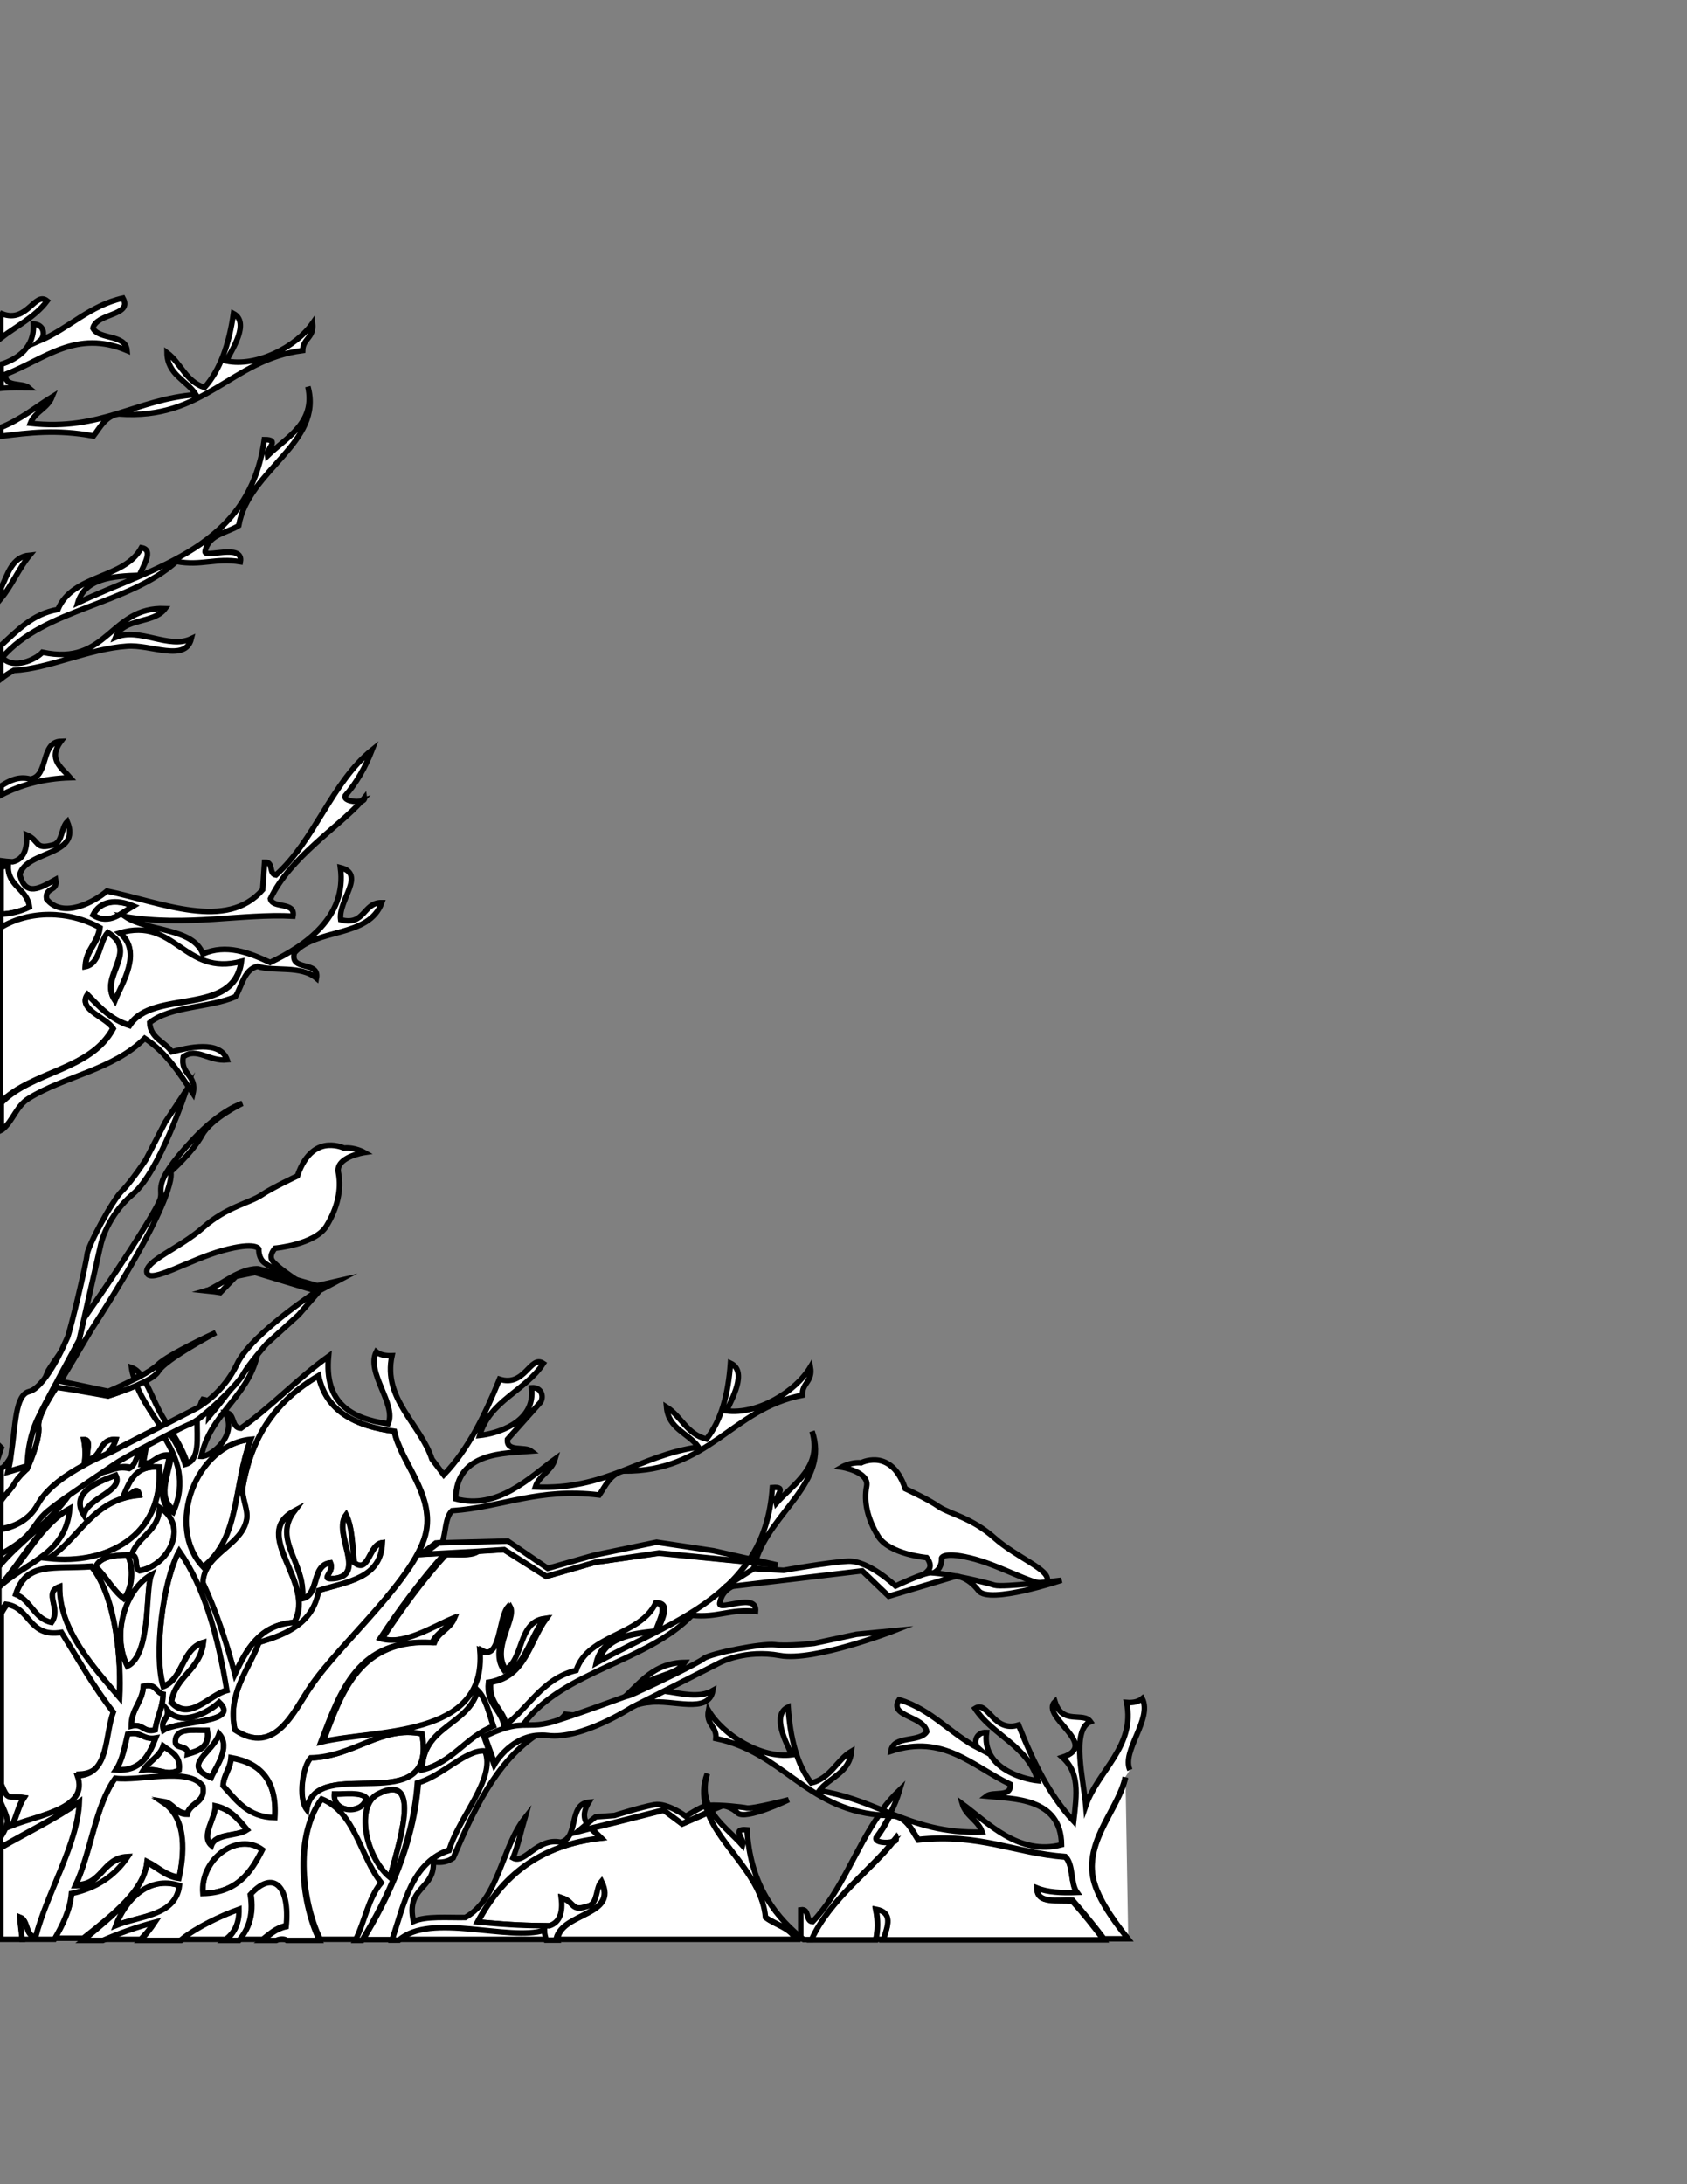 <?xml version="1.0" encoding="utf-8"?>
<!-- Generator: Adobe Illustrator 17.0.0, SVG Export Plug-In . SVG Version: 6.00 Build 0)  -->
<!DOCTYPE svg PUBLIC "-//W3C//DTD SVG 1.1//EN" "http://www.w3.org/Graphics/SVG/1.1/DTD/svg11.dtd">
<svg version="1.1" id="Layer_1" xmlns:x="http://ns.adobe.com/Extensibility/1.0/" xmlns:i="http://ns.adobe.com/AdobeIllustrator/10.0/" xmlns:graph="http://ns.adobe.com/Graphs/1.0/"
	 xmlns="http://www.w3.org/2000/svg" xmlns:xlink="http://www.w3.org/1999/xlink" xmlns:a="http://ns.adobe.com/AdobeSVGViewerExtensions/3.0/"
	 x="0px" y="0px" width="612px" height="792px" viewBox="0 0 612 792" style="enable-background:new 0 0 612 792;"
	 xml:space="preserve">
<rect x="0" y="0" width="612" height="792" fill="#808080" stroke="none"/>
<path style="fill:#FFFFFF;stroke:#000000;stroke-width:2;stroke-miterlimit:10;" d="M132.2,417.9c0,0-3.5-2-7.4-1.6
	c0,0-2.4-1.2-5.7-1s-8.2,2.2-11.2,11.1c0,0-9,4.2-13,6.9c-4.2,2.9-12.6,4.2-21.2,11.8s-21.4,12.2-20.4,16.4c1,4.2,15.5-4.8,27.6-8.1
	s13-0.5,13-0.5s-0.2,2.5,1.3,4.3c1.6,1.8,5.6,3.3,7.3,4.9c1.7,1.6,4.5,1.6,4.5,1.6s-6.8-4.5-8.2-6.6c-1.4-2,1-4.5,1-4.5
	s14.5-1.3,18.6-8s5.5-13.3,4.4-19.2C121.4,419.5,132.2,417.9,132.2,417.9z"/>
<path style="fill:#FFFFFF;stroke:#000000;stroke-width:2;stroke-miterlimit:10;" d="M305.3,532c0,0,3.2-1.9,7.1-1.6
	c0,0,2.3-1.2,5.4-1s7.8,2,10.6,10.4c0,0,8.5,3.9,12.3,6.6c3.9,2.6,11.8,3.9,20,11.2c8.1,7.2,20.2,11.5,19.2,15.5
	c-1,3.9-14.6-4.5-26.1-7.7c-11.4-3.1-12.2-0.5-12.2-0.5s0.2,2.4-1.2,4.1c-1.4,1.7-5.3,3.1-6.9,4.7c-1.6,1.6-4.3,1.6-4.3,1.6
	s6.5-4.3,7.8-6.2c1.3-1.9-0.8-4.3-0.8-4.3s-13.6-1.2-17.6-7.7c-3.9-6.3-5.3-12.6-4.2-18.2C315.4,533.6,305.3,532,305.3,532z"/>
<g>
	<g>
		<path style="fill:#FFFFFF;stroke:#000000;stroke-width:2;stroke-miterlimit:10;" d="M376.2,684.8c3.8,1.6,8.8,1.8,14.5,1.6
			c-2.4-3.3-1.3-10.2-4.2-13c-18.4-1.4-31.1-8.6-53.4-6.2c-2.3-3.5-3.9-7.7-8.6-8.7c-0.6,0-1.1,0-1.7,0c-1.4,2.9-3.1,5.6-5,8.1
			c-0.5,1.8,4.1,2.2,6.2,1.3c0.4-0.5,0.7-1,1.1-1.3c0.1,0.6-0.2,1.1-1.1,1.3c-7.5,9.7-23.1,21-29.8,35.5h23.5
			c0.7-3.3,0.8-6.9,0-10.9c6.2,1.1,4.3,5.9,2.6,10.9h80.1c-3.6-4.8-7.4-9.6-11.4-14C383.7,688.9,376.2,690.5,376.2,684.8z"/>
		<path style="fill:#FFFFFF;stroke:#000000;stroke-width:2;stroke-miterlimit:10;" d="M277.9,695.4c-1.4-15.3-16.5-25.7-21-38.1
			l-9.4,4.1l-6.7-5l-16.5,4.2l-9.8,2.4c1.2,1.2,2.5,2.3,3.7,3.5c-22.6,2.5-36.1,14-44.8,30.4c12.7,1.2,17.5,1.3,26.1,1.4
			c3.7-1.1,5-4.7,4.3-10.2c5.3,1.8,3.1,5.5,10.2,2.9c3.1-1.2,2.3-6.3,4.3-8.7c6,12.3-13.9,11.2-15.9,20.2c0.1,0.2,0.1,0.5,0.2,0.7
			h86.2C286.6,699,281.4,698.1,277.9,695.4z"/>
		<path style="fill:#FFFFFF;stroke:#000000;stroke-width:2;stroke-miterlimit:10;" d="M25.9,541.5c-3.6,2.5-6.9,4.9-8.6,6.3
			c-6.5,5.5-4.1,8.5-16.9,15.5l-0.1-0.1v4.4C7.7,558.7,19.4,551.2,25.9,541.5z"/>
		<path style="fill:#FFFFFF;stroke:#000000;stroke-width:2;stroke-miterlimit:10;" d="M37.7,533.5c3.5-0.5,5.3-2.4,10-1.4
			c2.5-1.3,2.6-5,4.3-7.2l0,0c-4.8,2.5-9,4.9-10,5.7C41.2,531,39.7,532,37.7,533.5z"/>
		<path style="fill:#FFFFFF;stroke:#000000;stroke-width:2;stroke-miterlimit:10;" d="M52,530.6c4.5,0.2,4.8-3.8,10.2-2.9
			c-1.2,7.8-5.5,15.8,1.4,20.2c4.9-10.9,1.6-19.4-3.3-27.5c-2.3,1.2-4.8,2.5-7.2,3.8C52.8,526.2,52.2,529.2,52,530.6z"/>
		<path style="fill:#FFFFFF;stroke:#000000;stroke-width:2;stroke-miterlimit:10;" d="M62.4,519.4c2.3,3.7,4.4,7.5,5.5,11.2
			c5.5-1.4,4.1-9.7,4.3-16.4c-1.3,1.1-2.5,1.8-3.1,1.9C68.1,516.5,65.6,517.7,62.4,519.4z"/>
		<path style="fill:#FFFFFF;stroke:#000000;stroke-width:2;stroke-miterlimit:10;" d="M13.9,545.3c3.2-5.9,10.5-10.9,16.6-14.1
			c0.6-2.9,0.6-5.9-0.1-9.2c3.1-0.2,0.6,5.1,1.4,7.2c5.4-0.4,3.9-7.6,10.2-7.2c-0.6,2.2-1.8,3.7-3.1,5.1c0.7-0.2,1.1-0.5,1.1-0.5
			l18.3-9.4c-3.2-4.9-6.6-9.7-8.7-14.9c-5,2.3-10.3,3.8-10.3,3.8s-11.8-2.3-18.8-3.2c-2.9,4.3-6.9,11.1-6.5,14.3
			c0.7,4.8-4.2,15.4-4.2,15.4s-3.1,2.7-4.7,5.4c-0.7,1.3-3,3.6-4.8,6.1v10.2C4.8,553.7,10.5,551.4,13.9,545.3z"/>
		<path style="fill:#FFFFFF;stroke:#000000;stroke-width:2;stroke-miterlimit:10;" d="M263.6,575.2c2.9-2.6,5.4-5.6,7.6-8.8
			l-32.2-3.2l-23.2,3.3l-17.7,5.1l-15.3-9.7l-9.2,0.5c-2.4,2-7.6,1.1-11.8,1.3c-8.5,9.3-16,19.6-23.1,30.4c8,2.7,18.9-4.2,26.1-7.2
			c-1.6,3.8-5.7,4.9-7.2,8.7c-27.1-1.6-33.5,17.6-40.4,36.1c19.7-4.8,60.5-1.2,57.7-33.2c7.5,4.1,6.3-11.6,10.2-15.9
			c2.4,4.3-7.2,15.4-1.4,23.1c7.3-3.7,4.8-17.3,14.5-18.8c-6.1,8.4-7.6,21.2-20.2,23.1c-0.8,8,4.8,9.7,5.7,15.9
			c8.8-6.6,13.6-17.2,26.1-20.2c4.4-13.4,23.2-12.4,28.9-24.5c4.9,0.6,0.8,6.8,0,10.2c-10,1.1-19.6,2.5-21.6,11.6
			c15.9-8.8,33.8-15.5,46.7-27.4h-0.1L263.6,575.2z"/>
		<path style="fill:#FFFFFF;stroke:#000000;stroke-width:2;stroke-miterlimit:10;" d="M154.6,555.1c2.5-13.6-9.3-25.1-11.6-36.1
			c-14-1.9-24.6-7.2-27.5-20.2c-15.3,9.1-24.1,21.6-27.5,40.4c-0.6,3.7,2,8,1.4,11.6c-1.7,9.9-15.4,12.3-15.9,23.1
			c4.7,10.3,8.5,21.4,11.6,33.2c4.4-9.1,9.1-17.9,21.6-18.8c8.1-14.5-16-31.8,0-40.4c-8.1,10.6,4.3,19,2.9,31.8
			c6.3-1.4,3.2-12.2,10.2-13c1.7,3.8-4.4,6.2,1.4,5.7c12-1.3-0.7-16.5,4.3-23.1c2.3,4.5,2.3,11.2,2.9,17.3c5.4,4.3,5.3-6.6,10.2-7.2
			c-0.5,13-12.8,14.1-23.1,17.3c-1.9,11.5-11.2,15.8-21.6,18.8c-3.9,10.4-11.5,18.5-8.7,31.8c14.8,9.7,21.4-7.1,27.5-15.9
			C123.4,595.7,151.6,571.6,154.6,555.1z"/>
		<path style="fill:#FFFFFF;stroke:#000000;stroke-width:2;stroke-miterlimit:10;" d="M91,521.9c-20.2,1.9-31.2,31.7-17.3,46.3
			C87.3,557.4,84.5,539,91,521.9z"/>
		<path style="fill:#FFFFFF;stroke:#000000;stroke-width:2;stroke-miterlimit:10;" d="M57.7,532c-8.4-0.7-10.8,4.7-13,10.2
			c2.7,1.4,4.8-4.3,5.7,0c-17.2,1.6-21.6,15.9-33.2,23.1C38.6,567.6,59.3,557.1,57.7,532z"/>
		<path style="fill:#FFFFFF;stroke:#000000;stroke-width:2;stroke-miterlimit:10;" d="M42,534.9c-5.5,2.2-16.9,6.1-11.6,14.5
			C31.8,543,44.8,540.8,42,534.9z"/>
		<path style="fill:#FFFFFF;stroke:#000000;stroke-width:2;stroke-miterlimit:10;" d="M26.1,546.5c-11.6,6.5-17,19.1-25.7,28.4v0.1
			C9.7,566.2,24.6,563.1,26.1,546.5z"/>
		<path style="fill:#FFFFFF;stroke:#000000;stroke-width:2;stroke-miterlimit:10;" d="M47.7,563.8c2.6,0.2,0.8,4.9,2.9,5.7
			c10.4-1.7,18.3-16.1,7.2-23.1C57.6,555.3,49.8,556.8,47.7,563.8z"/>
		<path style="fill:#FFFFFF;stroke:#000000;stroke-width:2;stroke-miterlimit:10;" d="M59.3,611.4c7.3-2.7,6.6-13.6,14.5-15.9
			c-1.1,10-10,12.1-11.6,21.6c6.6,7.2,13.7-2.6,20.2-4.3c-3.2-19.4-8-37.3-17.3-50.6C59,573.3,55.7,600.3,59.3,611.4z"/>
		<path style="fill:#FFFFFF;stroke:#000000;stroke-width:2;stroke-miterlimit:10;" d="M46.3,563.8c-5.1,0.1-9.9,0.7-11.6,4.3
			c3.7,3.5,6.1,8.4,10.2,11.6C47.9,576.3,48.6,568.7,46.3,563.8z"/>
		<path style="fill:#FFFFFF;stroke:#000000;stroke-width:2;stroke-miterlimit:10;" d="M33.2,568.1c-14,1-23.7-1.8-27.5,10.2
			c5.6,2.2,6.6,8.8,13,10.2c3.7-5.3-3.1-10.9,2.9-13c-0.1,16,12.4,29.3,21.6,40.4C44.2,603,42.2,579.2,33.2,568.1z"/>
		<path style="fill:#FFFFFF;stroke:#000000;stroke-width:2;stroke-miterlimit:10;" d="M54.9,571c-9.3,5.1-14.7,21.3-8.7,33.2
			C55,599.9,52.7,577,54.9,571z"/>
		<path style="fill:#FFFFFF;stroke:#000000;stroke-width:2;stroke-miterlimit:10;" d="M0.4,653.4v12.8c1.1-1.6,2-3.5,2.5-5.6
			C2.7,658.5,1.4,655.9,0.4,653.4z"/>
		<path style="fill:#FFFFFF;stroke:#000000;stroke-width:2;stroke-miterlimit:10;" d="M8.7,651.9c-1.9,2.9-2.7,6.9-4.3,10.2
			c9.9-3.9,27.9-6.2,24.5-18.8c11.6-0.5,9.8-14.2,13-23.1c-6.9-9-12.7-19.1-18.8-28.9C11,593.3,12,582.2,3,581.2
			c-1,1.2-1.8,2.5-2.5,3.8v62C3.1,653.4,3.1,651.1,8.7,651.9z"/>
		<path style="fill:#FFFFFF;stroke:#000000;stroke-width:2;stroke-miterlimit:10;" d="M56.3,627.3c0.6-4.7,2.7-7.8,2.9-13
			c-2.7-0.6-2.6-4.2-7.2-2.9c-0.4,5.9-4.4,8.1-4.3,14.5C52.1,624.9,51.9,628.4,56.3,627.3z"/>
		<path style="fill:#FFFFFF;stroke:#000000;stroke-width:2;stroke-miterlimit:10;" d="M173.3,612.9c-3.6,12.8-20,12.8-20.2,28.9
			c11.2-2.7,15.9-12,26.1-15.9C177.4,621.3,176.5,616.1,173.3,612.9z"/>
		<path style="fill:#FFFFFF;stroke:#000000;stroke-width:2;stroke-miterlimit:10;" d="M79.5,617.3c-3.8,3.7-13.7,9-18.8,2.9
			c0.6,3.5-2.6,3.1-1.4,7.2C64.5,623.7,87.7,625,79.5,617.3z"/>
		<path style="fill:#FFFFFF;stroke:#000000;stroke-width:2;stroke-miterlimit:10;" d="M75.2,627.3c-5.1,0.1-11.6-1.1-11.6,4.3
			c0.1,2.7,4.8,1,4.3,4.3C72.1,634.8,76.1,633.6,75.2,627.3z"/>
		<path style="fill:#FFFFFF;stroke:#000000;stroke-width:2;stroke-miterlimit:10;" d="M153.1,628.7c-14.7-3.2-24.7,8.2-40.4,8.7
			c-2.9,3-4.8,14.5-1.4,18.8C114.4,635.5,158.9,660.5,153.1,628.7z"/>
		<path style="fill:#FFFFFF;stroke:#000000;stroke-width:2;stroke-miterlimit:10;" d="M46.3,628.7c-1.1,4.7-2,9.6-4.3,13
			c9.2,0.6,12.1-5.3,14.5-11.6C51.8,630.9,51.3,627.7,46.3,628.7z"/>
		<path style="fill:#FFFFFF;stroke:#000000;stroke-width:2;stroke-miterlimit:10;" d="M79.5,628.7c-2.3,6.9-13.9,11.2-2.9,15.9
			C78.2,640.9,83.9,633.7,79.5,628.7z"/>
		<path style="fill:#FFFFFF;stroke:#000000;stroke-width:2;stroke-miterlimit:10;" d="M59.3,633.1c-1.4,3.9-5.1,5.4-7.2,8.7
			c6.6-0.7,8.1,2.5,13,0C65.6,636.4,61.9,635.2,59.3,633.1z"/>
		<path style="fill:#FFFFFF;stroke:#000000;stroke-width:2;stroke-miterlimit:10;" d="M163.3,670.7c3.3-11.8,17.1-26.2,13-36.1
			c-6.9-0.7-15.7,9.3-24.5,11.6c-1.7,22.6-10.9,42-20.1,57.1h11C147,689.9,149.8,674.9,163.3,670.7z"/>
		<path style="fill:#FFFFFF;stroke:#000000;stroke-width:2;stroke-miterlimit:10;" d="M83.8,637.5c-0.2,4.1-2.6,6-2.9,10.2
			c4.9,5.1,8.8,11.4,18.8,11.6C100.6,645.6,94.5,639.2,83.8,637.5z"/>
		<path style="fill:#FFFFFF;stroke:#000000;stroke-width:2;stroke-miterlimit:10;" d="M53.4,675c3.9,1.9,6.6,5,11.6,5.7
			c1.8-7.9,3.2-21.5-5.7-27.5c3.7,0.6,4.3,4.3,8.7,4.3c1.1-4.2,6.8-3.7,5.7-10.2c-5-7.2-23-1.7-31.8-2.9c-7.4,10.4-8.7,26.9-14.5,39
			c9.8,0.2,9.6-9.7,18.8-10.2c-4.5,6.6-11.1,11.1-20.2,13c-0.5,6.2-3.2,11.6-6.2,16.6h10.4C41.2,694.1,52.4,685.3,53.4,675z"/>
		<path style="fill:#FFFFFF;stroke:#000000;stroke-width:2;stroke-miterlimit:10;" d="M137.2,650.5c-8.4,4.2-4.7,22.8,4.3,30.4
			C144,670.4,154,642,137.2,650.5z"/>
		<path style="fill:#FFFFFF;stroke:#000000;stroke-width:2;stroke-miterlimit:10;" d="M121.3,650.5c-0.7,7.2,10.6,7.4,11.6,1.4
			C130.8,649.6,125.5,650.6,121.3,650.5z"/>
		<path style="fill:#FFFFFF;stroke:#000000;stroke-width:2;stroke-miterlimit:10;" d="M117,651.9c-9.7,12.4-8,36.3-0.8,51.3h13
			c3.5-6.7,4.8-15.5,9.4-20.9C130.9,672.6,129.3,656.9,117,651.9z"/>
		<path style="fill:#FFFFFF;stroke:#000000;stroke-width:2;stroke-miterlimit:10;" d="M13,702.5c4.3-16.5,15.3-33.8,15.9-49.1
			c-8.8,6.2-19,11.1-28.6,16.6v33.2h7.8c-0.2-2.9-0.7-5.9-0.8-8C10.4,696.4,9.1,702,13,702.5z"/>
		<path style="fill:#FFFFFF;stroke:#000000;stroke-width:2;stroke-miterlimit:10;" d="M76.6,669.2c1.7-4.7,9.3-3.2,13-5.7
			c-3.1-3.7-6-7.5-11.6-8.7C78.2,659.3,72.7,665.7,76.6,669.2z"/>
		<path style="fill:#FFFFFF;stroke:#000000;stroke-width:2;stroke-miterlimit:10;" d="M73.6,686.6c12.3-0.2,17.5-7.7,21.6-15.9
			C86.4,664.1,72.7,673.8,73.6,686.6z"/>
		<path style="fill:#FFFFFF;stroke:#000000;stroke-width:2;stroke-miterlimit:10;" d="M91,686.6c1.3,8.2-1,12.8-4.1,16.6h8.4
			c2.6-2,4.9-4.3,8.7-5C105.4,683.6,99.3,677.1,91,686.6z"/>
		<path style="fill:#FFFFFF;stroke:#000000;stroke-width:2;stroke-miterlimit:10;" d="M42,698.2c9-3.6,21.8-3.2,23.1-14.5
			C53.5,679.8,45.2,689.3,42,698.2z"/>
		<path style="fill:#FFFFFF;stroke:#000000;stroke-width:2;stroke-miterlimit:10;" d="M37.4,703.2H51c1.9-1.9,3.7-4.1,5.3-6.6
			C49.6,698.4,43.3,700.6,37.4,703.2z"/>
		<path style="fill:#FFFFFF;stroke:#000000;stroke-width:2;stroke-miterlimit:10;" d="M145.1,703.2h53.5c-0.5-1-0.7-2.2-0.7-3.6
			C185.2,703.8,156.6,693,145.1,703.2z"/>
		<path style="fill:#FFFFFF;stroke:#000000;stroke-width:2;stroke-miterlimit:10;" d="M100.5,703.2h3.9
			C103.3,702.5,101.8,702.6,100.5,703.2z"/>
		<path style="fill:#FFFFFF;stroke:#000000;stroke-width:2;stroke-miterlimit:10;" d="M325,666.4c-0.4,0.5-0.7,1-1.1,1.3
			C324.8,667.5,325.2,667,325,666.4z"/>
		<path style="fill:#FFFFFF;stroke:#000000;stroke-width:2;stroke-miterlimit:10;" d="M58.2,517.2l2.2-1.1c-0.8-1.4-1.8-2.9-2.5-4.3
			c-1.9-3.5-3.5-7.8-5.4-11c-1,0.5-1.9,1-3,1.4C51.6,507.5,55,512.3,58.2,517.2z"/>
		<path style="fill:#FFFFFF;stroke:#000000;stroke-width:2;stroke-miterlimit:10;" d="M31.8,529.2c-0.8-2.2,1.7-7.4-1.4-7.2
			c0.6,3.3,0.6,6.3,0.1,9.2c3.6-2,6.8-3.3,8.4-4.1c1.3-1.4,2.5-3.1,3.1-5.1C35.7,521.5,37.2,528.7,31.8,529.2z"/>
		<path style="fill:#FFFFFF;stroke:#000000;stroke-width:2;stroke-miterlimit:10;" d="M294.6,519c3.8,13-6.6,18.9-13,26.1
			c-0.7-2.7,4.4-6.2-1.4-5.7c-0.7,10.6-3.7,19.1-8.2,25.9l2.2,0.5C279.6,548.3,301.1,537.3,294.6,519z"/>
		<path style="fill:#FFFFFF;stroke:#000000;stroke-width:2;stroke-miterlimit:10;" d="M205.1,621.6c-0.5,0.7-1.4,1.6-2.5,2.3
			c1.7-0.6,3.7-1.2,5.7-1.9C207.4,621.8,206.3,621.7,205.1,621.6z"/>
		<path style="fill:#FFFFFF;stroke:#000000;stroke-width:2;stroke-miterlimit:10;" d="M235.5,617.3c8.5-1.2,21.5,4.4,23.1-4.3
			c-5,2.9-11.5,1-17.6,0.2l-9.7,4.9C232.7,617.7,234,617.4,235.5,617.3z"/>
		<path style="fill:#FFFFFF;stroke:#000000;stroke-width:2;stroke-miterlimit:10;" d="M231.5,613.3c3-6.1,13.3-5,16.9-10.5
			c-11.2,0.2-15.9,7.2-22,12.7c0.4-0.1,0.6-0.2,0.8-0.2C228.1,614.9,229.6,614.3,231.5,613.3z"/>
		<path style="fill:#FFFFFF;stroke:#000000;stroke-width:2;stroke-miterlimit:10;" d="M218.1,682.3c-2,2.3-1.2,7.4-4.3,8.7
			c-7.1,2.5-4.9-1.2-10.2-2.9c0.7,5.5-0.6,9-4.3,10.2c-8.5-0.1-13.4-0.2-26.1-1.4c8.7-16.3,22.2-27.9,44.8-30.4
			c-1.1-1.2-2.5-2.3-3.7-3.5l-4.2,1.1l3-2.5c-1.3-2-1.8-4.4,0.5-8.1c-7.5,0.7-3.5,12.9-10.2,14.5c-8.6-1.8-13,8.1-17.3,5.7
			c1.8-4.5,2.9-9.7,4.3-14.5c-8.5,10.8-9.4,29.2-21.6,36.1c-6.7,0.1-14.1-0.6-18.8,1.4c-2.9-12.6,7.8-11.5,7.2-21.6
			c3.3,0.5,5.5-0.2,7.2-1.4c7.4-17.2,15.2-34.1,29.6-44.2c-9.7,1.2-14.8,10.3-14.8,10.3l-3.6-10c9.2-4.4,12.6-3.9,16.5-3.9
			c-0.6-0.2-1.2-0.7-1.8-1.2c14.3-18.9,44.3-22,60.7-39c9.2,1,14-2.4,23.1-1.4c0.7-7.1-13.4,0-13-2.9c0.5-3,2-4.7,4.2-6l-2.3,0.2
			c-12.8,11.8-30.8,18.5-46.7,27.4c2-9.1,11.6-10.5,21.6-11.6c0.8-3.2,4.9-9.6,0-10.2c-5.7,12.1-24.4,11.2-28.9,24.5
			c-12.4,3-17.1,13.6-26.1,20.2c-1.1-6.2-6.6-7.9-5.7-15.9c12.6-1.9,14.1-14.8,20.2-23.1c-9.7,1.4-7.2,15.1-14.5,18.8
			c-5.7-7.6,3.8-18.9,1.4-23.1c-3.7,4.3-2.5,20-10.2,15.9c2.6,32-38,28.4-57.7,33.2c7.1-18.5,13.3-37.8,40.4-36.1
			c1.6-3.8,5.7-4.9,7.2-8.7c-7.1,3-17.9,9.9-26.1,7.2c7.1-10.8,14.7-20.9,23.1-30.4c4.2-0.2,9.4,0.7,11.8-1.3l-20.1,1.2l5.4-4.1
			l2.3-0.1c1.4-3.6,1-9.1,3.6-11.6c18.4-1.3,31.2-8.4,53.4-5.7c2.4-3.5,3.9-7.5,8.7-8.7c31.1,0.4,39.2-22.5,65-27.5
			c-0.2-4.5,3.8-4.8,2.9-10.2c-5.4,9-19.2,17.3-30.4,15.9c1.7-4.1,7.8-14.3,1.4-17.3c-0.8,11.2-3.3,20.7-8.7,27.5
			c-7.1-1.7-9.1-8.2-14.5-11.6c0.7,8,7.9,9.4,11.6,14.5c-21.5,3-33.5,15.7-59.2,14.5c1.4-4.3,5.9-5.7,7.2-10.2
			c-9.2,6.7-20.8,18.6-36.1,14.5c0.2-17.2,17.9-16.5,27.5-17.3c-2.4-1.9-9.2,0.5-8.7-4.3l11.6-13c1.8-1.7,1.2-6-2.9-5.7
			c1.7,12.8-13,16.7-18.8,17.3c3.7-12.7,16.6-16.1,23.1-26.1c-4.8-3.2-6.6,8.7-15.9,5.7c-5.3,13-11.2,25.3-20.2,34.7l-4.3-5.7
			c-4.2-12.8-17.9-21.8-14.5-37.5c-2.5,0.1-4.5-0.4-5.7-1.4c-3.8,7.5,7.5,19.1,4.3,26.1c-13.5-1.9-23.2-7.6-21.6-24.5
			c-11.2,8-20.4,18-31.8,26.1c-3.7-0.1-2-5.6-5.7-5.7c4.7,8.5-5.3,16.1-8.7,15.9c3.3-15.4,16.4-21.2,20.2-36.1
			c-6.1,6.9-11.4,14.7-17.3,21.6c0.1-1.1,0.1-1.9,0-2.7c-1.6,1.4-3.1,2.7-4.4,3.7c-0.1,6.7,1.2,14.9-4.3,16.4
			c-1.1-3.7-3.2-7.4-5.5-11.2c-0.7,0.4-1.4,0.7-2.2,1.1c4.9,8.1,8.2,16.5,3.3,27.5c-6.9-4.4-2.6-12.4-1.4-20.2
			c-5.3-1-5.5,3.1-10.2,2.9c0.2-1.3,0.7-4.4,1-6.3c-0.4,0.1-0.7,0.4-1,0.5l0,0c-1.7,2.2-1.8,5.9-4.3,7.2c-4.8-1-6.7,1.1-10,1.4
			c-3.2,2.3-7.8,5.3-11.7,8c-6.6,9.7-18.3,17.2-25.6,26.2v7.3c8.6-9.4,14.1-22,25.7-28.4c-1.3,16.7-16.4,19.7-25.7,28.6v9.9
			c0.8-1.3,1.6-2.6,2.5-3.8c9.1,1.1,8.1,12.2,20.2,10.2c6.1,9.8,11.8,20,18.8,28.9c-3.2,8.8-1.4,22.7-13,23.1
			C32.3,655.9,14.3,658,4.3,662c1.6-3.2,2.4-7.3,4.3-10.2c-5.6-0.8-5.5,1.6-8.4-4.9v6.5c1.1,2.5,2.4,5,2.5,7.2
			c-0.5,2.2-1.4,4.1-2.5,5.6v3.7c9.4-5.5,19.7-10.4,28.6-16.6c-0.6,15.3-11.6,32.6-15.9,49.1c-3.9-0.5-2.6-6.1-5.7-7.2
			c0.1,2.2,0.6,5,0.8,8h11.7c2.9-5,5.7-10.5,6.2-16.6c9.2-1.9,15.7-6.5,20.2-13c-9.2,0.5-9,10.3-18.8,10.2
			c5.7-12.1,7.1-28.7,14.5-39c8.8,1.2,26.7-4.2,31.8,2.9c1.1,6.3-4.7,5.9-5.7,10.2c-4.3,0-4.9-3.7-8.7-4.3c9,6,7.5,19.6,5.7,27.5
			c-5-0.7-7.6-3.9-11.6-5.7c-1.1,10.2-12.2,19.1-23.2,28.2h7.2c5.9-2.6,12.2-4.8,18.9-6.6c-1.6,2.4-3.3,4.5-5.3,6.6h14.8
			c5.5-4.4,14.1-8.5,20.8-10.9c0.1,5.3-1.8,8.6-4.8,10.9h5c3.1-3.8,5.4-8.4,4.1-16.6c8.4-9.3,14.5-3,13,11.6c-3.8,0.8-6.1,3.1-8.7,5
			h5.1c1.3-0.6,2.9-0.7,3.9,0h11.8c-7.2-14.9-8.8-38.8,0.8-51.3c12.3,5,13.9,20.8,21.6,30.4c-4.7,5.5-6,14.2-9.4,20.9h2.4
			c9.2-15.2,18.4-34.5,20.1-57.1c8.8-2.3,17.6-12.2,24.5-11.6c4.2,9.9-9.7,24.3-13,36.1c-13.5,4.3-16.3,19.2-20.7,32.5h2.5
			c11.5-10.2,40,0.6,52.8-3.6c0,1.4,0.4,2.6,0.7,3.6h3.8c-0.1-0.2-0.1-0.5-0.2-0.7C204.3,693.4,224.1,694.6,218.1,682.3z M42,698.2
			c3.3-8.8,11.7-18.3,23.1-14.5C63.7,694.8,50.8,694.6,42,698.2z M91,521.9c-6.5,17.1-3.7,35.5-17.3,46.3
			C59.9,553.7,70.9,523.8,91,521.9z M65,562.4c9.3,13.3,14.1,31.2,17.3,50.6c-6.5,1.7-13.6,11.5-20.2,4.3
			c1.4-9.6,10.5-11.6,11.6-21.6c-7.9,2.3-7.1,13.1-14.5,15.9C55.7,600.3,59,573.3,65,562.4z M54.9,571c-2.3,6,0,28.9-8.7,33.2
			C40.3,592.3,45.7,576.1,54.9,571z M34.7,568.1c1.7-3.7,6.5-4.2,11.6-4.3c2.4,4.9,1.7,12.4-1.4,15.9
			C40.8,576.5,38.4,571.6,34.7,568.1z M52,611.4c4.7-1.2,4.4,2.3,7.2,2.9c-0.1,5.1-2.3,8.4-2.9,13c-4.4,1.1-4.3-2.5-8.7-1.4
			C47.6,619.5,51.6,617.4,52,611.4z M60.7,620.1c5,6.1,14.9,0.8,18.8-2.9c8.2,7.8-14.9,6.6-20.2,10.2
			C58.1,623.2,61.3,623.6,60.7,620.1z M50.6,569.6c-2-0.8-0.2-5.6-2.9-5.7c2.2-6.9,9.9-8.4,10.2-17.3
			C68.8,553.4,61,567.9,50.6,569.6z M42,534.9c3,5.9-10.2,8.1-11.6,14.5C25,541,36.3,537,42,534.9z M50.6,542.1
			c-1-4.3-3.1,1.4-5.7,0c2.3-5.4,4.5-10.8,13-10.2c1.4,25.1-19.2,35.6-40.4,33.2C28.9,558.1,33.3,543.6,50.6,542.1z M21.6,575.3
			c-6,2.2,0.8,7.8-2.9,13c-6.3-1.3-7.4-8-13-10.2c3.8-12,13.4-9.2,27.5-10.2c9,11.2,10.9,34.9,10.2,47.7
			C34.1,604.7,21.6,591.3,21.6,575.3z M42,641.8c2.4-3.5,3.2-8.4,4.3-13c5-1.2,5.5,2.2,10.2,1.4C54,636.6,51.2,642.4,42,641.8z
			 M65,641.8c-4.8,2.5-6.5-0.7-13,0c2-3.2,5.9-4.8,7.2-8.7C61.9,635.2,65.6,636.4,65,641.8z M63.6,631.7c-0.1-5.4,6.5-4.2,11.6-4.3
			c1.1,6.3-3.1,7.5-7.2,8.7C68.4,632.7,63.7,634.3,63.6,631.7z M79.5,628.7c4.4,5-1.3,12.1-2.9,15.9
			C65.6,640.1,77.2,635.7,79.5,628.7z M78.1,654.8c5.6,1.2,8.5,5,11.6,8.7c-3.7,2.5-11.4,1.2-13,5.7
			C72.7,665.7,78.2,659.3,78.1,654.8z M73.6,686.6c-1.1-12.7,12.7-22.4,21.6-15.9C91.1,678.9,86.1,686.3,73.6,686.6z M99.7,659.1
			c-9.9-0.2-13.9-6.3-18.8-11.6c0.2-4.1,2.6-6,2.9-10.2C94.5,639.2,100.6,645.6,99.7,659.1z M85.2,627.3C82.4,614,90,605.9,94,595.5
			c10.5-3,19.7-7.3,21.6-18.8c10.3-3.2,22.6-4.3,23.1-17.3c-4.9,0.7-4.8,11.5-10.2,7.2c-0.6-6.1-0.7-12.8-2.9-17.3
			c-5,6.6,7.7,21.8-4.3,23.1c-5.9,0.5,0.2-2-1.4-5.7c-6.9,0.8-3.8,11.6-10.2,13c1.4-12.8-11-21.2-2.9-31.8c-16,8.6,8.1,26.1,0,40.4
			c-12.6,0.8-17.2,9.7-21.6,18.8c-3.1-11.8-6.8-23-11.6-33.2c0.5-10.8,14.2-13.3,15.9-23.1c0.6-3.6-2-7.9-1.4-11.6
			c3.3-18.9,12.1-31.3,27.5-40.4c2.7,13.1,13.5,18.3,27.5,20.2c2.3,11,14.1,22.5,11.6,36.1c-3,16.5-31.2,40.6-41.8,56.3
			C106.7,620.2,100,637,85.2,627.3z M121.3,650.5c4.2,0.1,9.4-0.8,11.6,1.4C132.1,657.9,120.7,657.7,121.3,650.5z M141.5,680.8
			c-9-7.4-12.7-26.2-4.3-30.4C154,642,144,670.4,141.5,680.8z M111.3,656.2c-3.3-4.3-1.4-15.8,1.4-18.8c15.7-0.4,25.7-11.8,40.4-8.7
			C158.9,660.5,114.4,635.5,111.3,656.2z M153.1,641.8c0.2-16.1,16.7-16,20.2-28.9c3.1,3.1,4.1,8.5,5.7,13
			C169,629.8,164.4,639,153.1,641.8z"/>
		<path style="fill:#FFFFFF;stroke:#000000;stroke-width:2;stroke-miterlimit:10;" d="M263.6,575.2l9.8-6.2c0.1-0.8,0.4-1.6,0.6-2.4
			l-2.6-0.2C268.9,569.7,266.4,572.5,263.6,575.2z"/>
		<path style="fill:#FFFFFF;stroke:#000000;stroke-width:2;stroke-miterlimit:10;" d="M47.7,495.9c0.2,1.3,0.5,2.6,1,3.9
			c0.8-0.4,1.7-0.8,2.4-1.2C50.1,497.2,48.9,496.3,47.7,495.9z"/>
		<path style="fill:#FFFFFF;stroke:#000000;stroke-width:2;stroke-miterlimit:10;" d="M324,667.7c-2.2,0.8-6.7,0.4-6.2-1.3
			c1.9-2.5,3.5-5.3,5-8.1c-1.3,0-2.6-0.1-3.9-0.2c-8.6,12.4-13.9,28.1-24.1,38.7c-2.7-0.1-1-4.8-4.3-4.3c0,3.3,0,6.7,0,10
			c0.4,0.2,0.6,0.6,1,0.8h2.9C301,688.7,316.5,677.4,324,667.7z"/>
		<path style="fill:#FFFFFF;stroke:#000000;stroke-width:2;stroke-miterlimit:10;" d="M73.6,507.4c-0.4,0.6-0.7,1.3-1,2.2
			c0.6-0.4,1.4-1,2.4-1.7C74.7,507.6,74.2,507.5,73.6,507.4z"/>
		<path style="fill:#FFFFFF;stroke:#000000;stroke-width:2;stroke-miterlimit:10;" d="M317.8,692.3c0.8,3.9,0.7,7.5,0,10.9h2.7
			C322.1,698.2,324,693.5,317.8,692.3z"/>
		<path style="fill:#FFFFFF;stroke:#000000;stroke-width:2;stroke-miterlimit:10;" d="M326.4,649c-2.4,2.3-4.5,4.7-6.5,7.4
			c1,0.4,2,0.8,3,1.2C324.4,654.9,325.5,652,326.4,649z"/>
		<path style="fill:#FFFFFF;stroke:#000000;stroke-width:2;stroke-miterlimit:10;" d="M86.7,692.3c-6.7,2.4-15.3,6.5-20.8,10.9h16
			C84.9,700.9,86.8,697.7,86.7,692.3z"/>
		<path style="fill:#FFFFFF;stroke:#000000;stroke-width:2;stroke-miterlimit:10;" d="M17.5,497l-1.3,3.1c2.5-3.2,4.9-7.4,6.5-10.8
			C18.3,495.6,17.5,497,17.5,497z"/>
		<path style="fill:#FFFFFF;stroke:#000000;stroke-width:2;stroke-miterlimit:10;" d="M21.2,500.2l1,0.2c0.6-0.8,0.8-1.2,0.8-1.2
			l10.3-17.3c32.5-50.3,28.6-57,28.6-57s8-7.1,11.4-13.3c3.3-6.1,14.6-11.5,14.6-11.5s-7.7,2.2-17.8,13
			c-16.5,17.6-10,17.7-12.3,22.5c-2.6,5.9-16.9,27.7-27.3,42.4l-1.8,7.9C28.8,486,25.2,492.6,21.2,500.2z"/>
		<path style="fill:#FFFFFF;stroke:#000000;stroke-width:2;stroke-miterlimit:10;" d="M9.8,532.7c0,0,4.9-10.6,4.2-15.4
			c-0.5-3.2,3.6-10,6.5-14.3c-0.2,0-0.5-0.1-0.7-0.1c-2.2,3.9-4.2,8-6,11.6c-4.1,8.4-3.8,17.2-3.8,17.2l-6.9,2
			c0.5-1.9,0.8-3.9,1.1-5.9c-1.2,2.2-2.4,3.8-3.3,4.4c-0.1,0.1-0.4,0.2-0.5,0.2v11.7c1.8-2.4,4.1-4.7,4.8-6.1
			C6.6,535.4,9.8,532.7,9.8,532.7z"/>
		<path style="fill:#FFFFFF;stroke:#000000;stroke-width:2;stroke-miterlimit:10;" d="M17.3,547.9c1.7-1.4,4.9-3.8,8.6-6.3
			c3.9-2.7,8.5-5.9,11.7-8c2-1.4,3.7-2.5,4.4-3c1.1-0.8,5.3-3.1,10-5.7c0.4-0.1,0.7-0.4,1-0.5c2.4-1.3,4.9-2.6,7.2-3.8
			c0.7-0.4,1.4-0.7,2.2-1.1c3.2-1.7,5.9-2.9,6.7-3.2c0.6-0.2,1.8-1,3.1-1.9c1.3-1,2.7-2.3,4.4-3.7c4.8-4.3,10.2-9.8,11.5-12.2
			c2.3-4.1,8.6-11.2,8.6-11.2l11.6-10.5l7.4-8.5l-0.1,0.1l-0.7-0.2c-6.5,4.4-24.6,17.2-28.9,26.4c-3.2,6.7-7.8,11.1-10.9,13.5
			c-1,0.7-1.7,1.2-2.4,1.7c-0.8,0.5-1.3,0.8-1.3,0.8l-11.1,5.7l-2.2,1.1l-18.3,9.4c0,0-0.4,0.1-1.1,0.5c-1.6,0.7-4.8,2-8.4,4.1
			c-6.1,3.3-13.4,8.2-16.6,14.1c-3.3,6.1-9.1,8.4-13.5,9.1v8.8l0.1,0.1C13.3,556.4,10.9,553.4,17.3,547.9z"/>
		<polygon style="fill:#FFFFFF;stroke:#000000;stroke-width:2;stroke-miterlimit:10;" points="0.4,524.9 0.4,525.3 0.5,525 		"/>
		<path style="fill:#FFFFFF;stroke:#000000;stroke-width:2;stroke-miterlimit:10;" d="M19.7,502.9c0.2,0,0.5,0.1,0.7,0.1
			c6.8,1,18.8,3.2,18.8,3.2s5.3-1.7,10.3-3.8c1.1-0.5,2-1,3-1.4c2.3-1.2,4.3-2.5,5-3.8c2.7-4.4,20.8-14,20.8-14s-17.1,7.8-21,11.6
			c-1.2,1.2-3.6,2.7-6.3,4.2c-0.8,0.5-1.6,0.8-2.4,1.2c-4.7,2.4-9.3,4.3-9.3,4.3l-17.1-3.6l-1-0.2C20.7,501.1,20.2,501.9,19.7,502.9
			z"/>
		<path style="fill:#FFFFFF;stroke:#000000;stroke-width:2;stroke-miterlimit:10;" d="M9.9,531.5c0,0-0.2-8.8,3.8-17.2
			c1.7-3.5,3.8-7.5,6-11.6c0.5-0.8,1-1.8,1.4-2.6c4.1-7.6,7.6-14.2,7.6-14.2l1.8-7.9l6.1-26.9c0,0,2.2-10.2,11.7-18.2
			s19.2-37.4,19.2-37.4L60,406.8l-7.2,13.9c0,0-5.3,8-8.6,11.2c-3.3,3.2-12.3,19.7-12.6,23s-5.9,26.8-7.1,30c-0.4,0.8-1.1,2.5-2,4.4
			c-1.6,3.3-3.9,7.5-6.5,10.8c-1.8,2.3-3.7,4.1-5.5,4.5c-5,1.3-4.8,12-6.5,23.1c-0.2,1.9-0.6,3.9-1.1,5.9L9.9,531.5z"/>
		<path style="fill:#FFFFFF;stroke:#000000;stroke-width:2;stroke-miterlimit:10;" d="M175.9,629.6l3.6,10c0,0,5.1-9.1,14.8-10.3
			c1.3-0.1,2.9-0.2,4.4,0c12.4,1.6,30.6-10.3,30.6-10.3l2.2-1.1l9.7-4.9l20.1-10.2c0,0,9.2-4.8,21.6-2.5c12.4,2.3,41.4-9,41.4-9
			l-13.6,1.3l-15.4,3.3c0,0-9.6,1.1-14.2,0.5s-23.3,3.1-25.8,5c-2,1.6-15.9,8.4-23.4,11.8c-2,1-3.6,1.6-4.3,1.8
			c-0.2,0.1-0.5,0.1-0.8,0.2c-3.1,1.1-11.2,4.1-18.2,6.5c-2,0.7-4.1,1.4-5.7,1.9c-1.7,0.5-3,1-4.1,1.2c-2.5,0.6-4.4,0.7-6.1,0.7
			C188.5,625.6,185.2,625.1,175.9,629.6z"/>
		<path style="fill:#FFFFFF;stroke:#000000;stroke-width:2;stroke-miterlimit:10;" d="M262.1,654.8c0,0,2.6-0.1,5.5,2.6
			c2.9,2.7,18.5-4.8,18.5-4.8s-12.9,3.3-15.1,3c-2-0.4-9.3-1.2-14.1-1c0.2,0.7,0.6,1.3,1,1.9L262.1,654.8z"/>
		<path style="fill:#FFFFFF;stroke:#000000;stroke-width:2;stroke-miterlimit:10;" d="M214.4,662.9l9.8-2.4l16.5-4.2l6.7,5l9.4-4.2
			c-0.2-0.8-0.5-1.6-0.7-2.4c-1.9,0.5-7.3,3.9-7.3,3.9s-6.7-5-11.4-4.2s-14.5,3.9-14.5,3.9l-6.8,0.5l-3,2.4l-3,2.5L214.4,662.9z"/>
		<path style="fill:#FFFFFF;stroke:#000000;stroke-width:2;stroke-miterlimit:10;" d="M74.8,468c0,0,0.1,0,0.2,0
			C74.8,468,74.7,468,74.8,468z"/>
		<path style="fill:#FFFFFF;stroke:#000000;stroke-width:2;stroke-miterlimit:10;" d="M115.7,468.1l6.8-3.6l-7.4,1.7l-21.3-6.1
			c0,0-3.9-0.7-11.1,3.7c0,0-6.3,3.8-7.7,4.2c1.1,0.1,4.9,0.7,4.9,0.7l5.7-5.9l6.9-1.4l22.2,6.7l0.7,0.2L115.7,468.1z"/>
		<path style="fill:#FFFFFF;stroke:#000000;stroke-width:2;stroke-miterlimit:10;" d="M263.3,575.4L263.3,575.4l2.4-0.2l20.3-2.4
			l26.8-3.2l9.6,9.2l24.5-7.3c0,0,4.2,0.2,8.1,5.3c3.9,5,30.1-3.8,30.1-3.8s-21,2.7-24.3,1.8c-3.2-1-15.7-4.1-23.1-4.5
			c-2.5-0.1-12.8,4.8-12.8,4.8s-9.6-9.2-17.1-9c-7.5,0.4-23.5,3.3-23.5,3.3l-10.8-0.6l-0.2,0.1l-9.8,6.2L263.3,575.4z"/>
		<polygon style="fill:#FFFFFF;stroke:#000000;stroke-width:2;stroke-miterlimit:10;" points="153.5,563.6 173.6,562.5 182.9,561.9 
			198.2,571.6 215.9,566.5 239.1,563.1 271.2,566.3 273.8,566.7 282.1,567.5 274.1,565.7 272.1,565.3 258.8,562.3 238.2,559.2 
			215.6,563.9 198.7,568.7 184.2,558.8 161.1,559.4 159,559.5 		"/>
		<path style="fill:#FFFFFF;stroke:#000000;stroke-width:2;stroke-miterlimit:10;" d="M3.1,313.8c-0.8,0.2-1.8,0.4-2.7,0.5v17.2
			c3.5-0.1,6.9-1,10.4-2.6C10,322.2,2.7,321.4,3.1,313.8z"/>
		<path style="fill:#FFFFFF;stroke:#000000;stroke-width:2;stroke-miterlimit:10;" d="M33.7,331.8c6,3.8,10.4-0.8,14.7-3.3
			C42.1,326,36.5,326.6,33.7,331.8z"/>
		<path style="fill:#FFFFFF;stroke:#000000;stroke-width:2;stroke-miterlimit:10;" d="M41,372.8c-2.4-4.3-13-6.9-9.3-12.2
			c4.3,4.4,8.2,9.1,15.2,11.1c8.7-13.4,38.1-2.9,40.6-23.3c-20.9,5.6-23.9-16.3-44.2-10.3c8.5,6.8,0.7,18.5-1.7,24.5
			c-5.9-8.8,9-17.7-2.6-24.7c-3.2,3.6-2.7,11.4-8.1,12.4c0.4-6.3,4.5-8.2,5.3-14.1c-11.5-6.6-25.6-6.3-36-0.1v63.6
			C11.7,388.2,32.9,388,41,372.8z"/>
		<path style="fill:#FFFFFF;stroke:#000000;stroke-width:2;stroke-miterlimit:10;" d="M132.2,289.3c-0.4,0.5-0.7,0.8-1.1,1.3
			C131.8,290.3,132.3,290,132.2,289.3z"/>
		<path style="fill:#FFFFFF;stroke:#000000;stroke-width:2;stroke-miterlimit:10;" d="M22.1,268.8c-7.5,0.2-4.3,12.7-11.1,13.7
			c-4.3-1.2-7.8,0.7-10.6,2.5v3.3c7.1-3.7,15.3-6,25.1-6.3C22.5,278.5,17.2,275.4,22.1,268.8z"/>
		<path style="fill:#FFFFFF;stroke:#000000;stroke-width:2;stroke-miterlimit:10;" d="M46.1,234.3c8.5-0.7,21.2,5.9,23.3-2.7
			c-8.2,3.9-18.8-4.2-27.5-0.5c2.9-7.2,13.9-4.8,18-10.4c-20.2-0.8-20.6,21-44.5,15.8c-2.3,2.6-10.5,6.5-14.6,1.9
			c15.5-17.9,45.8-19,63.2-34.8c9.1,1.7,14.1-1.4,23.2,0.1c1.2-6.9-13.4-1-12.8-3.8c1.3-6.2,7.9-6.6,12.2-9.3
			c3.5-20.4,30.8-29.9,25.1-50.4c2.9,13.3-7.9,18.4-14.7,25.1c-0.5-2.7,4.9-5.9-1.1-5.9c-5.5,39.4-39.6,45.9-67.7,59.2
			c2.6-8.8,12.3-9.7,22.4-10c1.1-3.2,5.5-9.2,0.7-10C45.1,210.1,26.4,208,21,221c-9.3,1.6-14.7,7.7-20.7,13.1v12.1
			c1.4-1.1,3-2.2,4.7-3.1C17.7,242.5,31.9,235.3,46.1,234.3z"/>
		<path style="fill:#FFFFFF;stroke:#000000;stroke-width:2;stroke-miterlimit:10;" d="M0.4,213.2v3.8c3.9-4.7,6.5-11,10.4-15.7
			C4.3,201.9,2.9,208.1,0.4,213.2z"/>
		<path style="fill:#FFFFFF;stroke:#000000;stroke-width:2;stroke-miterlimit:10;" d="M17.1,109.1c-4.5-3.6-7.2,8.2-16.3,4.7
			c-0.1,0.2-0.2,0.6-0.5,0.8v8C6,118.2,12.7,115,17.1,109.1z"/>
		<path style="fill:#FFFFFF;stroke:#000000;stroke-width:2;stroke-miterlimit:10;" d="M10.5,140.6c-2.3-2-9.2-0.1-8.4-4.9
			c14.2-5.5,25.5-16.4,44-8.6c-0.5-6-10.2-3.8-12.4-8.1c1.4-5.6,14.5-4.4,10.9-10.9c-12.1,2.7-19.5,10.9-30,15.4
			c1.9-1.6,1.6-5.9-2.5-6c0.5,8.5-5.7,12.7-11.7,14.6v8.7C4.1,140.4,7.7,140.6,10.5,140.6z"/>
		<path style="fill:#FFFFFF;stroke:#000000;stroke-width:2;stroke-miterlimit:10;" d="M33.9,158.1c2.5-3.2,4.4-7.3,9.2-8
			c31.1,2.4,40.6-19.7,66.7-23c0.1-4.5,4.2-4.5,3.6-9.9c-6,8.6-20.3,16-31.3,13.7c1.9-3.9,8.7-13.9,2.6-17.2
			c-1.6,11.1-4.8,20.4-10.5,26.8c-6.9-2.2-8.5-8.8-13.6-12.6c0.1,8,7.2,10,10.5,15.2c-21.6,1.6-34.4,13.3-60.1,10.4
			c1.7-4.3,6.2-5.3,7.9-9.6c-5.4,3.3-11.6,8.4-18.6,11.1v3.2C10.4,156.9,20.6,155.6,33.9,158.1z"/>
		<path style="fill:#FFFFFF;stroke:#000000;stroke-width:2;stroke-miterlimit:10;" d="M10.4,398.3c13-8.1,30.6-10.3,42.1-21.8
			c7.7,5,12.6,12.6,17.5,20c1.6-6.8-4.7-6.7-3.5-13.3c4.9-3.6,9.4,1.8,15.9,1.1c-2.6-7.3-14.3-4.4-20.1-2.9c-2.5-3.7-7.8-4.9-8-10.6
			c7.8-6.1,21.6-5.3,31.1-9.4c2.4-3.9,3.1-9.8,8-11c6,2,15.7-0.5,21.4,4.3c1.2-6.5-9.8-2.3-8-9.2c7.9-9.1,27-5.3,31.7-18.2
			c-6.9-0.1-6.1,8.6-14.9,6.2c-1-7.1,9.3-16.5-0.1-18.9c2.4,18-12.9,28.4-25.5,34.4c-7.7-3.6-15.9-6.8-24.4-3.1
			c-3.6-9.6-19.8-8-28.1-13.5c22.6,3.7,42-1.2,60.8-0.2c1-5.4-7.4-2.6-8.2-6.3c7.2-15.1,24.6-25.9,33.2-35.5
			c-2.2,0.7-6.7-0.1-6.1-1.8c4.1-4.7,7.3-10.3,9.8-16.7c-14.6,11.7-20.9,32.9-34.9,45.4c-2.7-0.4-0.7-4.8-4.1-4.7
			c-0.2,3.3-0.5,6.7-0.7,10c-13.1,15.1-36.5,4.7-56.5,0.5c-4.4,3.8-16,10.3-21.9,2.9c-0.7-4.5,4.2-2.5,3.3-7.1
			c-5.4,3-11.1,6.6-13-1.9c2.6-8.8,22.4-6.5,17.2-19.1c-2.2,2.2-1.7,7.3-4.9,8.4c-7.2,2-4.8-1.4-9.9-3.6c0.4,5.5-1.2,9-5,9.8
			c-1.6-0.1-2.9-0.2-4.3-0.4v2.2c1-0.1,1.9-0.2,2.7-0.5c-0.4,7.5,6.9,8.4,7.7,15.1c-3.5,1.7-6.9,2.4-10.4,2.6v4.8
			c10.3-6.2,24.5-6.3,36,0.1c-0.7,5.9-4.9,7.8-5.3,14.1c5.4-1.1,4.9-8.8,8.1-12.4c11.6,7.1-3.2,15.9,2.6,24.7
			c2.4-6,10.2-17.7,1.7-24.5c20.3-6,23.3,15.9,44.2,10.3c-2.5,20.4-32,9.9-40.6,23.3c-6.8-2.2-10.9-6.8-15.2-11.1
			c-3.7,5.3,6.8,8,9.3,12.2c-8.1,15.2-29.3,15.4-40.6,26.9v9.9c0.2-0.1,0.4-0.2,0.6-0.4C4.8,406.2,6,401,10.4,398.3z M33.7,331.8
			c2.7-5.3,8.4-5.9,14.7-3.3C44.1,331,39.7,335.6,33.7,331.8z"/>
		<path style="fill:#FFFFFF;stroke:#000000;stroke-width:2;stroke-miterlimit:10;" d="M412.4,685"/>
		<path style="fill:#FFFFFF;stroke:#000000;stroke-width:2;stroke-miterlimit:10;" d="M408.3,644.6c-2.4,11-14.2,22.4-11.8,36
			c1.2,6.6,6.3,14.5,12.8,22.6"/>
		<path style="fill:#FFFFFF;stroke:#000000;stroke-width:2;stroke-miterlimit:10;" d="M412.4,685"/>
		<path style="fill:#FFFFFF;stroke:#000000;stroke-width:2;stroke-miterlimit:10;" d="M409.9,641.8c-3.1-6.9,8.2-18.4,4.5-25.9
			c-1.3,1.1-3.2,1.6-5.7,1.4c3.3,15.9-10.4,24.7-14.8,37.4c-0.7-8.4-5.5-27.6,1.7-30.4c-2.6-3.7-10.2,1.4-12.9-7.3
			c-5.5,5.5,16.6,15.7,2.7,20.2c6.2,5.5,5.3,13,4.1,23.2c-8.8-9.4-14.8-21.8-20-34.9c-9.3,2.9-11-9.1-15.8-6
			c6.5,9.9,19.2,13.5,22.8,26.2c-5.7-0.6-20.4-4.8-18.6-17.5c-4.1-0.2-4.8,4.1-3,5.7c-10.2-5.3-16.9-14-28.7-17.6
			c-4.1,6.1,9,5.9,10,11.6c-2.6,4.1-12.2,1.2-13,7.1c19.1-6.3,29.5,5.4,43.3,12c0.5,4.9-6.3,2.4-8.7,4.3c9.6,1,27.1,0.4,27.3,17.6
			c-15.4,4.1-26.8-8-36-14.8c1.3,4.4,5.7,5.9,7.2,10.2c-13.9,0.5-23.7-3-33.1-6.7c-1-0.4-2-0.8-3-1.2c-7.1-2.9-14.2-5.7-23-7.1
			c3.7-4.9,10.9-6.3,11.7-14.3c-5.4,3.2-7.5,9.8-14.6,11.5c-5.3-6.8-7.6-16.3-8.4-27.5c-6.3,2.9-0.4,13.3,1.3,17.3
			c-11.1,1.4-24.9-7.1-30.2-16.1c-1,5.3,3.1,5.6,2.7,10.2c24.1,4.9,32.5,25.3,59.2,27.7c1.3,0.1,2.6,0.2,3.9,0.2c0.6,0,1.1,0,1.7,0
			c4.7,1.1,6.3,5.3,8.6,8.7c22.4-2.4,34.9,4.8,53.4,6.2c3,2.9,1.8,9.7,4.2,13c-5.6,0.2-10.6,0-14.5-1.6c-0.1,5.9,7.5,4.1,12.9,4.4
			c3.9,4.5,7.8,9.2,11.4,14h8.7c-6.5-8.1-11.7-16-12.8-22.6c-2.4-13.7,9.6-25,11.8-36"/>
		<path style="fill:#FFFFFF;stroke:#000000;stroke-width:2;stroke-miterlimit:10;" d="M271,663.5c-5.9-0.5-0.8,3-1.6,5.7
			c-3.6-4.1-8.6-7.8-11.4-12.7c-0.4-0.6-0.7-1.3-1-1.9c-1.3-3.2-1.8-6.9-0.4-11.5c-1.6,4.2-1.6,8-0.6,11.6c0.2,0.8,0.5,1.6,0.7,2.4
			c4.7,12.6,19.6,22.8,21,38.1c3.6,2.6,8.7,3.6,10.8,7.8h2.7c-0.4-0.2-0.6-0.5-1-0.8C279.8,693.5,272.1,681.8,271,663.5z"/>
	</g>
</g>
</svg>
